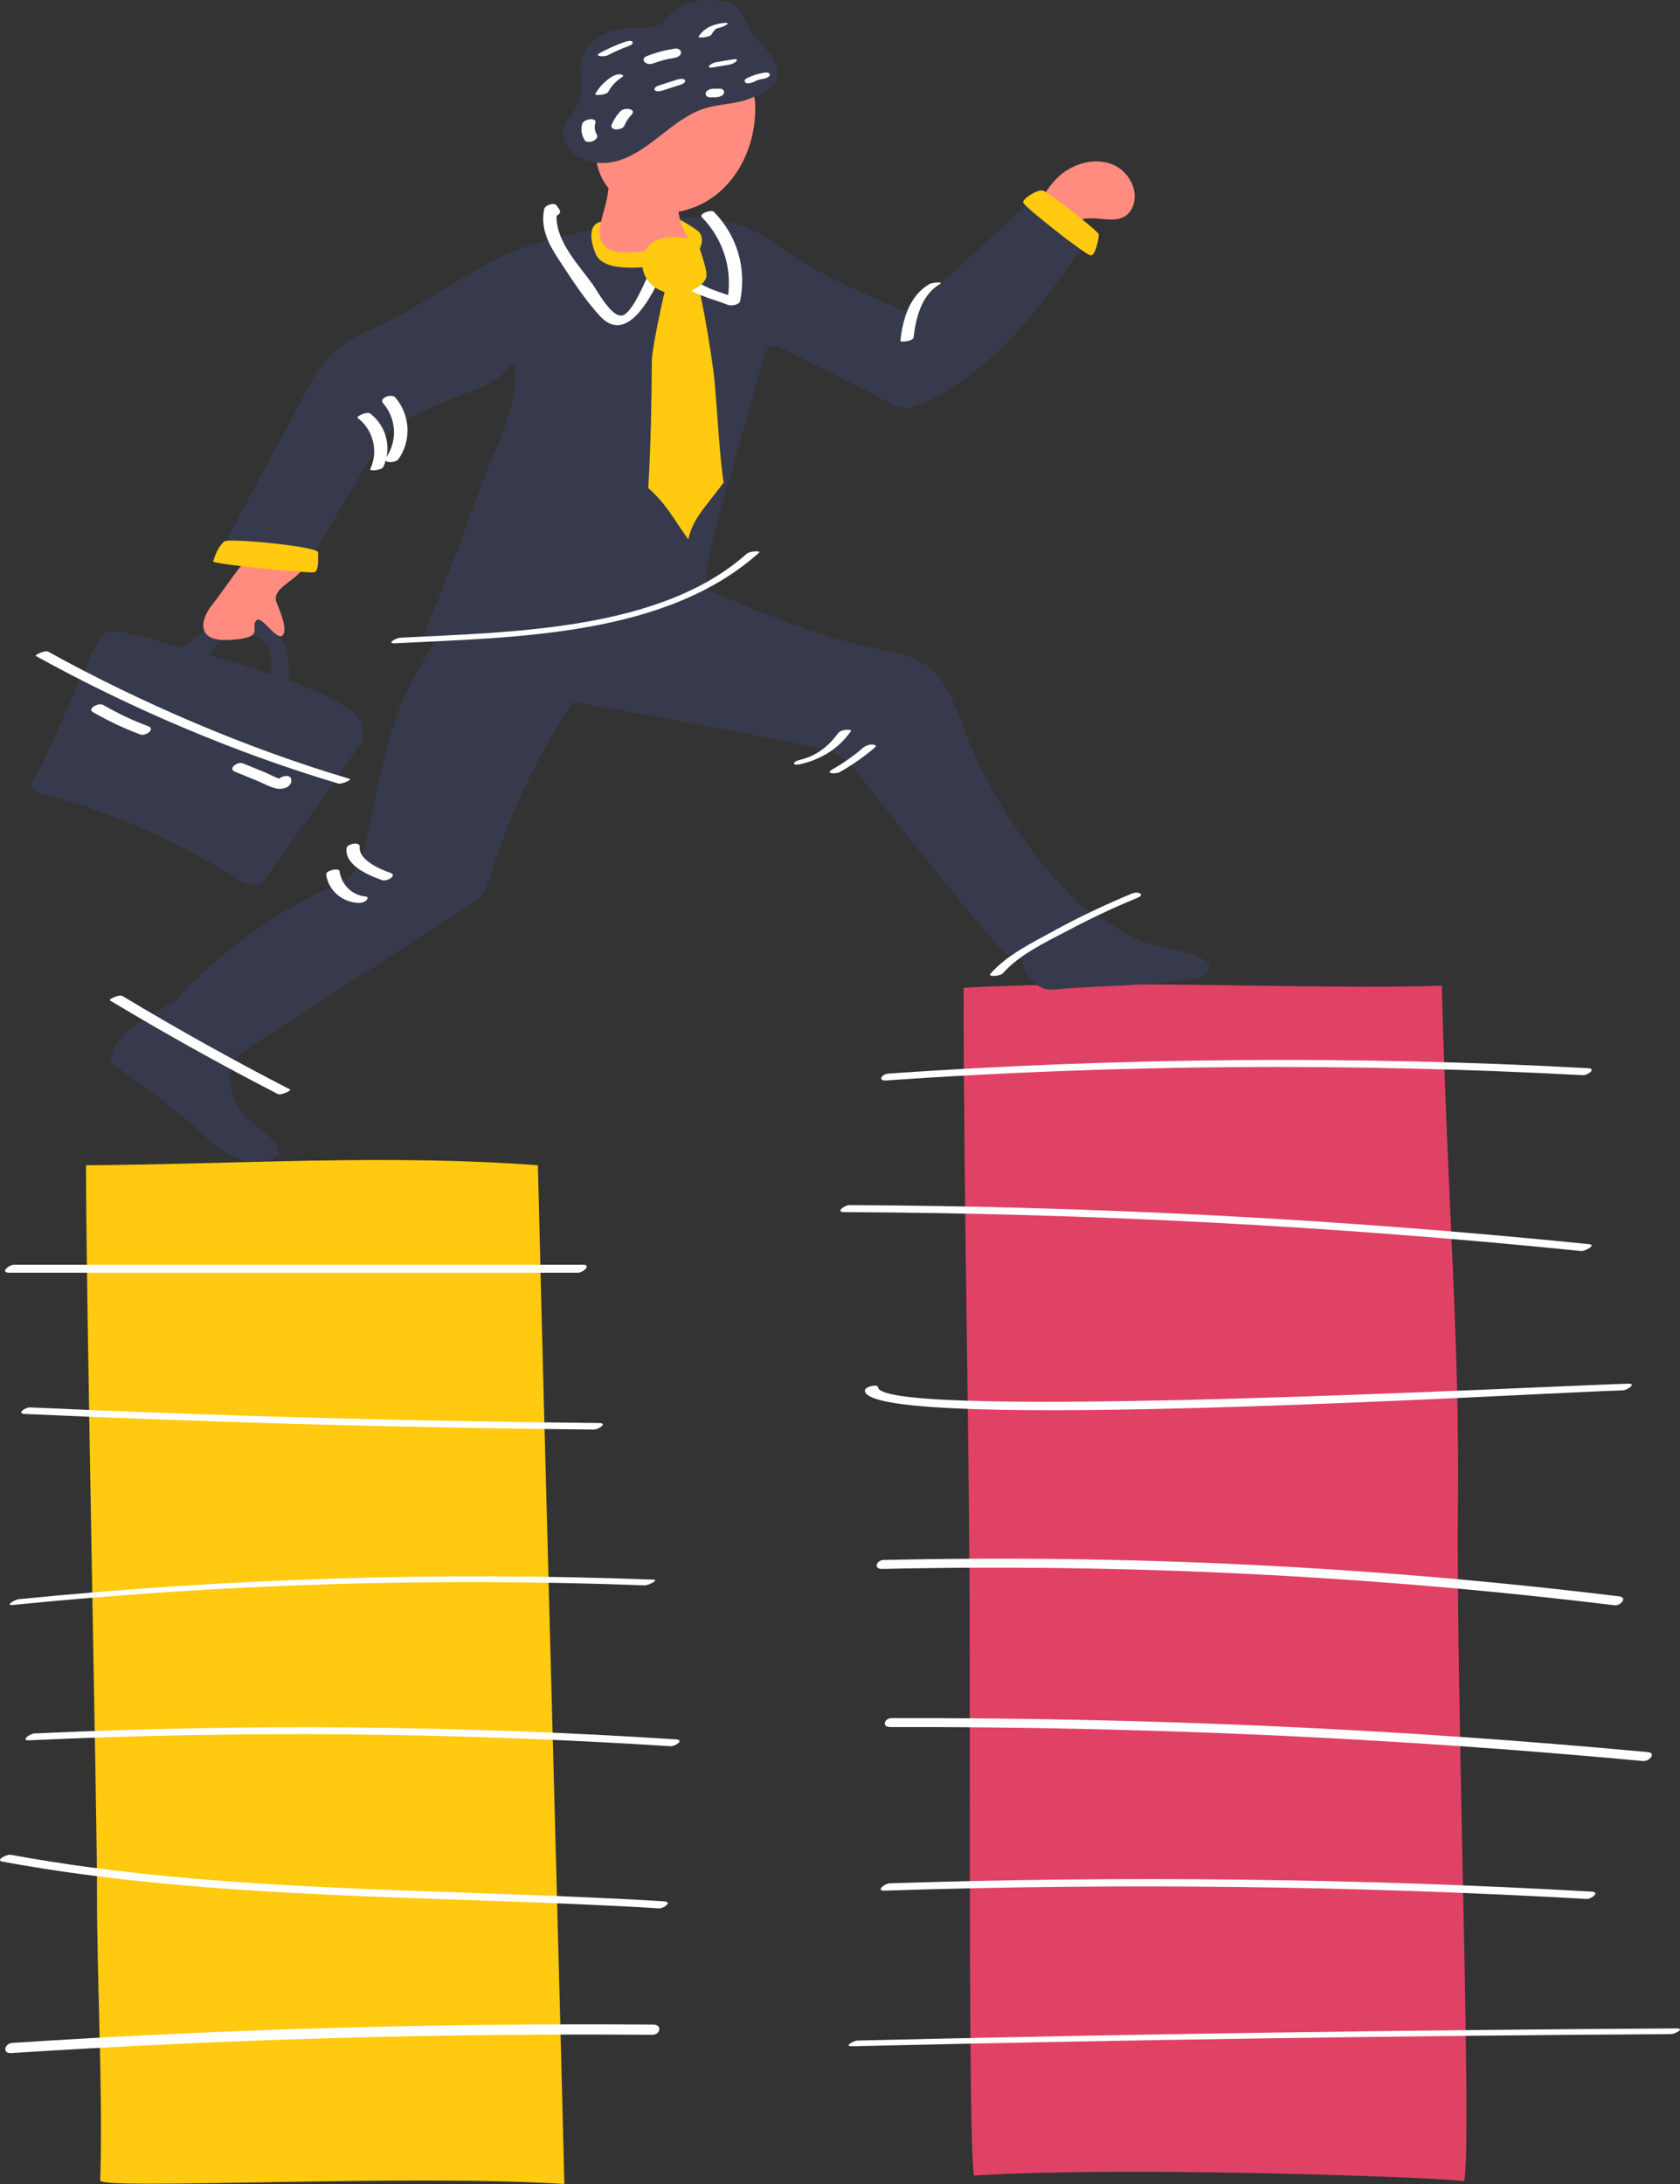 <svg width="60" height="78" viewBox="0 0 60 78" fill="none" xmlns="http://www.w3.org/2000/svg">
<rect x="0" y="0" width="60" height="78" fill="#333333" stroke="none"/>
<g clip-path="url(#clip0)">
<path d="M7.481 22.451C7.845 22.2 8.231 21.944 8.675 21.916C9.372 21.876 9.983 22.451 10.196 23.105C10.409 23.76 10.317 24.472 10.202 25.15C9.954 25.172 9.706 25.15 9.47 25.076C9.689 24.671 9.689 24.193 9.683 23.732C9.683 23.476 9.672 23.202 9.51 22.997C9.441 22.912 9.355 22.849 9.262 22.798C8.813 22.565 8.277 22.673 7.862 22.923C7.591 23.088 7.176 23.914 6.951 23.948C6.698 23.988 6.392 23.721 6.386 23.459C6.375 23.06 7.188 22.65 7.481 22.451Z" fill="#373A4C"/>
<path d="M10.375 24.324C11.17 24.614 11.983 24.945 12.634 25.463C13.003 25.753 13.089 26.277 12.819 26.659L9.597 31.219C9.504 31.35 9.401 31.493 9.251 31.555C8.968 31.68 8.646 31.504 8.386 31.339C6.248 29.984 3.896 28.97 1.441 28.332C1.349 28.31 1.257 28.281 1.193 28.213C1.078 28.071 1.176 27.866 1.274 27.706C1.885 26.744 3.343 22.781 3.758 22.605C4.265 22.388 5.868 22.992 6.732 23.197C7.971 23.493 9.182 23.891 10.375 24.324Z" fill="#373A4C"/>
<path d="M7.545 21.642C7.239 22.029 6.893 22.923 8.19 22.855C9.545 22.787 8.893 22.411 9.164 22.149C9.337 21.984 9.85 22.832 10.063 22.713C10.236 22.616 10.173 22.212 9.885 21.54C9.649 20.982 10.646 20.748 10.888 20.19C11.055 19.797 11.28 19.353 11.089 18.966C11.026 18.829 10.911 18.721 10.784 18.642C10.45 18.431 10.012 18.425 9.637 18.55C9.262 18.676 9.441 19.302 9.164 19.581C8.484 20.264 8.138 20.891 7.545 21.642Z" fill="#FF8C7F"/>
<path d="M37.983 6.161C38.49 5.796 39.176 5.637 39.752 5.882C40.329 6.127 40.698 6.833 40.444 7.402C40.398 7.51 40.329 7.607 40.237 7.681C39.787 8.045 39.078 7.641 38.542 7.869C38.277 7.977 38.064 8.239 37.781 8.228C36.288 8.159 37.418 6.565 37.983 6.161Z" fill="#FF8C7F"/>
<path d="M20.156 78C19.862 66.1 19.493 53.368 19.211 41.616C13.77 41.212 8.531 41.582 3.072 41.616C3.067 46.063 3.47 65.132 3.464 67.415C3.453 70.644 3.683 74.709 3.58 77.875C3.568 78.222 14.629 77.641 20.156 78Z" fill="#FFCA10"/>
<path d="M34.778 77.698C34.634 76.417 34.634 69.51 34.634 59.404C34.634 51.381 34.415 43.296 34.415 35.279C40.087 34.966 46.738 35.353 51.493 35.205C51.712 43.387 52.133 47.771 52.069 53.881C52 60.935 52.594 76.981 52.283 77.909C52.519 77.806 40.6 77.339 34.778 77.698Z" fill="#E04265"/>
<path d="M18.184 20.316C16.242 21.694 14.767 23.703 14.035 25.953C13.81 26.647 13.654 27.365 13.499 28.082C13.36 28.737 13.216 29.386 13.078 30.041C12.991 30.451 12.893 30.878 12.605 31.185C12.386 31.419 12.075 31.555 11.781 31.692C9.55 32.728 7.545 34.237 5.942 36.088C6.87 36.389 7.66 37.084 8.063 37.961C10.957 36.082 13.85 34.203 16.744 32.33C16.882 32.239 17.026 32.148 17.136 32.028C17.343 31.8 17.441 31.498 17.533 31.202C18.219 29.044 19.199 26.977 20.45 25.076C20.328 25.036 25.971 26.027 28.899 26.647C29.349 26.744 29.816 26.846 30.184 27.12C30.565 27.399 30.801 27.826 31.089 28.196C31.971 29.335 35.124 33.246 35.729 33.89C35.816 33.981 35.914 34.078 36.04 34.1C36.179 34.123 36.311 34.066 36.438 34.004C37.095 33.685 37.937 32.654 38.594 32.335C36.743 30.536 35.297 28.338 34.386 25.941C34.092 25.167 33.816 24.324 33.153 23.817C32.617 23.413 31.925 23.294 31.262 23.157C29.435 22.77 27.677 22.104 25.965 21.369C25.199 21.039 24.432 20.697 23.614 20.526C22.922 20.378 22.207 20.361 21.504 20.344C20.196 20.304 19.481 20.35 18.184 20.316Z" fill="#373A4C"/>
<path d="M3.942 37.944C4.986 38.684 6.035 39.43 6.986 40.284C7.406 40.66 7.816 41.064 8.329 41.303C8.842 41.542 9.493 41.588 9.942 41.252C9.96 40.574 8.991 40.227 8.588 39.68C7.988 38.872 8.231 37.75 8.496 36.782C7.844 36.48 7.187 36.179 6.536 35.877C6.455 35.843 6.375 35.803 6.282 35.803C6.179 35.803 6.086 35.854 5.994 35.905C5.769 36.036 5.545 36.162 5.32 36.292C5.055 36.446 4.784 36.6 4.565 36.811C4.225 37.135 3.988 37.494 3.942 37.944Z" fill="#373A4C"/>
<path d="M37.631 35.342C39.297 35.188 41.234 35.222 42.882 34.92C43.084 34.88 43.291 34.55 43.153 34.402C42.773 33.998 41.626 33.901 40.859 33.651C39.603 33.241 38.018 31.367 36.796 32.409C35.943 33.133 36.41 35.456 37.631 35.342Z" fill="#373A4C"/>
<path d="M27.868 12.407C27.643 12.287 27.372 12.407 27.303 12.652L25.649 18.573C25.407 19.45 25.159 20.344 25.216 21.249C22.07 22.673 18.508 22.884 15.043 22.923C15.804 21.056 16.531 19.165 17.211 17.269C17.799 15.641 18.473 14.724 18.404 13.096C18.398 13.005 18.283 12.97 18.231 13.044C17.631 13.887 16.692 13.944 15.672 14.44C15.165 14.684 14.617 14.867 14.173 15.208C13.683 15.584 13.361 16.125 13.049 16.654C12.404 17.748 11.758 18.846 11.113 19.94C10.052 19.695 8.946 19.621 7.856 19.729C8.888 17.805 9.914 15.88 10.945 13.956C11.159 13.551 11.378 13.147 11.689 12.805C12.219 12.225 12.963 11.889 13.683 11.564C14.922 11.012 16.986 9.531 18.242 9.019C19.827 8.37 20.081 8.495 21.735 8.057C23.228 7.664 25.435 7.584 26.842 8.21C27.378 8.45 27.839 8.814 28.329 9.144C29.476 9.913 30.761 10.454 32.035 10.995C32.162 11.046 32.294 11.103 32.427 11.086C32.588 11.063 32.715 10.955 32.83 10.847C34.156 9.623 35.487 8.398 36.813 7.174C36.951 7.049 37.107 6.912 37.291 6.929C37.435 6.941 37.551 7.037 37.66 7.129C37.995 7.413 38.329 7.692 38.663 7.977C38.79 8.085 38.922 8.21 38.917 8.376C38.911 8.472 38.853 8.558 38.796 8.637C37.199 10.915 35.476 13.301 32.917 14.428C32.738 14.508 32.548 14.582 32.352 14.576C32.121 14.57 31.902 14.457 31.701 14.348C30.6 13.745 28.715 12.845 27.868 12.407Z" fill="#373A4C"/>
<path d="M21.556 7.914C21.124 7.914 20.98 8.341 21.268 9.053C21.556 9.765 22.963 9.554 24.006 9.446C25.049 9.338 25.268 8.484 24.905 8.233C24.542 7.983 23.931 7.556 23.285 7.59C22.64 7.624 21.556 7.914 21.556 7.914Z" fill="#FFCA10"/>
<path d="M21.712 6.867C21.718 6.81 21.724 6.747 21.758 6.702C21.833 6.605 21.989 6.633 22.104 6.667C22.796 6.861 23.516 6.935 24.231 6.889C24.144 7.482 24.294 8.108 24.64 8.598C23.948 8.746 22.473 9.224 21.799 8.922C21.038 8.586 21.654 7.539 21.712 6.867Z" fill="#FF8C7F"/>
<path d="M23.418 1.828C21.47 2.853 20.069 6.377 22.75 7.436C23.712 7.818 24.87 7.556 25.66 6.889C26.45 6.223 26.888 5.21 26.963 4.185C26.997 3.746 26.963 3.291 26.755 2.904C26.225 1.93 24.369 1.327 23.418 1.828Z" fill="#FF8C7F"/>
<path d="M27.551 2.01C27.314 1.646 26.94 1.378 26.75 0.991C26.617 0.723 26.519 0.421 26.288 0.233C26.006 1.17484e-05 25.602 0.011 25.234 1.17485e-05C24.369 -0.023 23.856 0.586 23.741 0.735C23.493 1.042 23.02 0.991 22.617 0.985C21.827 0.974 20.94 1.384 20.767 2.147C20.651 2.642 20.859 3.183 20.669 3.655C20.525 4.014 20.173 4.282 20.121 4.658C20.093 4.863 20.162 5.068 20.277 5.244C20.623 5.762 21.355 5.916 21.966 5.768C22.577 5.62 23.095 5.227 23.591 4.84C24.087 4.453 24.588 4.048 25.188 3.866C25.729 3.701 26.323 3.724 26.836 3.496C27.355 3.274 28.185 3.001 27.551 2.01Z" fill="#373A4C"/>
<path d="M8.012 19.336C8.162 19.211 11.36 19.513 11.36 19.729C11.36 19.945 11.395 20.407 11.216 20.441C11.038 20.475 7.579 20.156 7.614 20.048C7.649 19.94 7.758 19.547 8.012 19.336Z" fill="#FFCA10"/>
<path d="M37.263 6.81C37.476 6.895 39.245 8.267 39.245 8.376C39.245 8.484 39.136 9.121 38.957 9.121C38.778 9.121 36.577 7.379 36.542 7.237C36.507 7.094 37.084 6.736 37.263 6.81Z" fill="#FFCA10"/>
<path d="M3.32 25.434C3.862 25.747 4.427 26.015 5.015 26.232C5.199 26.3 5.568 26.038 5.291 25.935C4.732 25.73 4.202 25.474 3.689 25.178C3.522 25.081 3.101 25.309 3.32 25.434Z" fill="white"/>
<path d="M8.398 27.564C8.651 27.666 8.899 27.769 9.153 27.871C9.378 27.962 9.631 28.11 9.873 28.162C10.104 28.207 10.455 28.11 10.398 27.82C10.357 27.615 9.885 27.735 9.925 27.945C9.931 27.934 9.937 27.923 9.942 27.911C10.023 27.889 10.104 27.871 10.179 27.849C9.942 27.843 9.643 27.655 9.429 27.57C9.176 27.467 8.928 27.365 8.674 27.262C8.484 27.188 8.121 27.456 8.398 27.564Z" fill="white"/>
<path d="M23.326 2.266C23.568 2.175 23.81 2.107 24.064 2.073C24.162 2.055 24.317 2.004 24.323 1.885C24.329 1.776 24.202 1.72 24.104 1.737C23.758 1.788 23.435 1.873 23.113 1.999C22.819 2.112 23.084 2.363 23.326 2.266Z" fill="white"/>
<path d="M23.637 3.24C23.845 3.171 24.052 3.109 24.259 3.041C24.317 3.023 24.496 2.966 24.467 2.875C24.444 2.79 24.265 2.818 24.208 2.836C24 2.904 23.793 2.966 23.585 3.035C23.527 3.052 23.349 3.109 23.378 3.2C23.407 3.285 23.579 3.257 23.637 3.24Z" fill="white"/>
<path d="M21.845 2.744C21.597 2.904 21.401 3.103 21.257 3.359C21.222 3.422 21.66 3.399 21.723 3.28C21.845 3.063 21.994 2.898 22.208 2.761C22.294 2.705 22.254 2.682 22.179 2.659C22.087 2.631 21.919 2.693 21.845 2.744Z" fill="white"/>
<path d="M22.162 3.969C22.029 4.111 21.925 4.259 21.85 4.441C21.747 4.68 22.219 4.669 22.3 4.487C22.363 4.339 22.444 4.213 22.553 4.1C22.755 3.883 22.3 3.821 22.162 3.969Z" fill="white"/>
<path d="M25.412 1.23C25.464 1.144 25.551 1.002 25.666 0.996C25.787 0.985 26.185 0.797 25.873 0.82C25.505 0.848 25.142 0.991 24.945 1.315C24.922 1.361 25.343 1.344 25.412 1.23Z" fill="white"/>
<path d="M25.487 2.403C25.677 2.369 25.873 2.34 26.064 2.306C26.254 2.272 26.484 2.067 26.15 2.124C25.96 2.158 25.764 2.186 25.574 2.221C25.378 2.255 25.153 2.46 25.487 2.403Z" fill="white"/>
<path d="M25.349 3.473C25.412 3.473 25.476 3.473 25.539 3.473C25.637 3.473 25.81 3.445 25.85 3.337C25.885 3.24 25.816 3.166 25.712 3.166C25.648 3.166 25.585 3.166 25.522 3.166C25.424 3.166 25.251 3.194 25.21 3.302C25.176 3.399 25.245 3.473 25.349 3.473Z" fill="white"/>
<path d="M26.968 2.904C27.049 2.858 27.136 2.835 27.222 2.824C27.291 2.813 27.487 2.767 27.493 2.676C27.499 2.579 27.36 2.585 27.291 2.596C27.072 2.63 26.876 2.693 26.68 2.79C26.599 2.83 26.559 2.892 26.634 2.955C26.709 3.012 26.899 2.938 26.968 2.904Z" fill="white"/>
<path d="M21.718 1.97C21.954 1.845 22.196 1.737 22.45 1.645C22.507 1.623 22.634 1.566 22.588 1.492C22.542 1.423 22.334 1.486 22.283 1.509C21.994 1.611 21.718 1.737 21.447 1.879C21.164 2.027 21.591 2.033 21.718 1.97Z" fill="white"/>
<path d="M20.79 4.435C20.738 4.64 20.773 4.817 20.876 4.999C20.974 5.17 21.43 5.005 21.309 4.794C21.228 4.658 21.228 4.538 21.263 4.39C21.326 4.179 20.842 4.236 20.79 4.435Z" fill="white"/>
<path d="M23.153 17.429C23.804 18.004 24.075 18.567 24.582 19.262C24.75 18.511 25.159 18.158 25.845 17.235C25.701 16.347 25.62 14.701 25.522 13.642C25.424 12.583 24.899 9.588 24.727 9.548C24.577 9.753 24.231 9.674 23.971 9.657C23.868 9.651 23.28 12.418 23.28 12.874C23.274 14.366 23.239 15.937 23.153 17.429Z" fill="#FFCA10"/>
<path d="M0.323 45.454C7.095 45.454 13.867 45.454 20.64 45.454C20.83 45.454 21.135 45.169 20.818 45.169C14.046 45.169 7.274 45.169 0.501 45.169C0.311 45.169 -1.32471e-05 45.454 0.323 45.454Z" fill="white"/>
<path d="M0.888 50.499C7.66 50.806 14.432 50.988 21.211 51.057C21.372 51.057 21.718 50.823 21.401 50.823C14.623 50.755 7.85 50.573 1.078 50.265C0.917 50.254 0.571 50.482 0.888 50.499Z" fill="white"/>
<path d="M0.461 57.32C7.965 56.568 15.487 56.335 23.026 56.62C23.136 56.625 23.568 56.426 23.331 56.415C15.758 56.13 8.202 56.363 0.663 57.115C0.53 57.132 0.156 57.349 0.461 57.32Z" fill="white"/>
<path d="M1.038 62.154C8.674 61.801 16.311 61.875 23.948 62.365C24.115 62.376 24.456 62.137 24.139 62.12C16.507 61.625 8.87 61.556 1.228 61.909C1.066 61.915 0.726 62.171 1.038 62.154Z" fill="white"/>
<path d="M0.087 66.487C7.683 67.888 15.822 67.683 23.527 68.155C23.695 68.167 24.035 67.927 23.718 67.905C16.058 67.432 7.931 67.632 0.381 66.242C0.236 66.219 -0.179 66.436 0.087 66.487Z" fill="white"/>
<path d="M0.398 73.325C8.023 72.83 15.66 72.614 23.303 72.671C23.579 72.671 23.66 72.312 23.337 72.306C15.695 72.249 8.058 72.466 0.432 72.961C0.161 72.984 0.075 73.348 0.398 73.325Z" fill="white"/>
<path d="M31.654 38.587C39.937 38.012 48.231 37.955 56.525 38.399C56.697 38.411 57.032 38.166 56.715 38.149C48.38 37.699 40.052 37.767 31.723 38.342C31.499 38.359 31.326 38.61 31.654 38.587Z" fill="white"/>
<path d="M30.144 43.29C38.94 43.33 47.718 43.791 56.467 44.679C56.605 44.697 57.02 44.463 56.761 44.435C47.977 43.546 39.164 43.08 30.334 43.04C30.162 43.04 29.827 43.29 30.144 43.29Z" fill="white"/>
<path d="M30.888 49.673C31.038 51.205 55.257 49.724 57.96 49.656C58.121 49.65 58.467 49.405 58.15 49.417C55.793 49.474 31.482 50.755 31.36 49.548C31.349 49.417 30.876 49.514 30.888 49.673Z" fill="white"/>
<path d="M31.51 56.033C40.254 55.84 48.974 56.272 57.654 57.331C57.873 57.36 58.144 57.052 57.822 57.012C49.101 55.948 40.34 55.515 31.556 55.714C31.297 55.72 31.182 56.044 31.51 56.033Z" fill="white"/>
<path d="M31.798 61.681C40.778 61.659 49.741 62.063 58.68 62.894C58.899 62.917 59.17 62.604 58.847 62.575C49.868 61.738 40.865 61.34 31.845 61.362C31.585 61.362 31.476 61.681 31.798 61.681Z" fill="white"/>
<path d="M31.585 67.523C39.948 67.25 48.306 67.347 56.657 67.819C56.836 67.831 57.159 67.575 56.842 67.557C48.49 67.085 40.133 66.988 31.77 67.261C31.597 67.267 31.268 67.535 31.585 67.523Z" fill="white"/>
<path d="M30.427 73.081C40.173 72.853 49.925 72.705 59.678 72.648C59.816 72.648 60.191 72.443 59.879 72.443C50.127 72.5 40.381 72.648 30.628 72.876C30.49 72.881 30.116 73.086 30.427 73.081Z" fill="white"/>
<path d="M1.274 23.424C4.634 25.286 8.392 26.886 12.087 27.985C12.19 28.014 12.6 27.849 12.479 27.814C8.83 26.733 5.043 25.11 1.724 23.276C1.602 23.208 1.228 23.402 1.274 23.424Z" fill="white"/>
<path d="M12.375 30.297C12.312 30.912 13.182 31.271 13.655 31.436C13.81 31.493 14.208 31.265 13.943 31.174C13.58 31.049 12.802 30.718 12.848 30.246C12.865 30.046 12.392 30.132 12.375 30.297Z" fill="white"/>
<path d="M11.649 31.236C11.729 31.794 12.191 32.193 12.75 32.244C12.848 32.256 13.015 32.233 13.084 32.153C13.136 32.09 13.159 32.028 13.049 32.017C12.559 31.971 12.191 31.584 12.127 31.111C12.104 30.986 11.626 31.083 11.649 31.236Z" fill="white"/>
<path d="M28.617 27.285C29.338 27.114 29.966 26.721 30.387 26.118C30.439 26.044 30.214 26.066 30.196 26.066C30.104 26.078 29.977 26.118 29.92 26.197C29.591 26.664 29.136 27 28.577 27.137C28.531 27.148 28.34 27.2 28.358 27.273C28.381 27.342 28.583 27.291 28.617 27.285Z" fill="white"/>
<path d="M30 27.57C30.45 27.313 30.865 27.023 31.257 26.687C31.343 26.613 31.182 26.59 31.142 26.59C31.032 26.59 30.911 26.636 30.825 26.704C30.485 27 30.116 27.256 29.718 27.484C29.447 27.644 29.874 27.644 30 27.57Z" fill="white"/>
<path d="M14.098 22.975C18.346 22.758 23.752 22.741 27.101 19.746C27.21 19.649 26.761 19.689 26.669 19.775C23.591 22.53 18.242 22.57 14.3 22.775C14.162 22.775 13.787 22.986 14.098 22.975Z" fill="white"/>
<path d="M19.983 7.493C19.954 7.448 19.925 7.402 19.891 7.351C19.798 7.203 19.464 7.328 19.435 7.47C19.297 8.131 19.579 8.7 19.937 9.241C20.386 9.924 20.888 10.716 21.453 11.314C22.352 12.253 23.17 10.75 23.522 10.027C23.631 9.799 23.153 9.822 23.072 9.993C22.94 10.272 22.536 11.223 22.208 11.268C21.821 11.319 21.337 10.386 21.153 10.135C20.594 9.372 19.695 8.45 19.908 7.43C19.758 7.47 19.602 7.51 19.453 7.55C19.481 7.596 19.51 7.641 19.545 7.692C19.648 7.846 20.104 7.681 19.983 7.493Z" fill="white"/>
<path d="M25.067 7.755C25.868 8.586 26.19 9.691 25.96 10.818C26.104 10.773 26.242 10.727 26.386 10.676C25.862 10.465 25.003 10.289 24.657 9.822C24.571 9.702 24.116 9.856 24.213 9.998C24.577 10.494 25.458 10.67 26.006 10.892C26.11 10.932 26.404 10.892 26.433 10.75C26.669 9.588 26.334 8.433 25.505 7.573C25.401 7.465 24.951 7.636 25.067 7.755Z" fill="white"/>
<path d="M32.628 12.048C32.709 11.359 32.905 10.545 33.551 10.158C33.747 10.038 33.274 10.095 33.188 10.146C32.473 10.573 32.242 11.399 32.156 12.173C32.15 12.23 32.617 12.191 32.628 12.048Z" fill="white"/>
<path d="M13.677 14.394C14.162 14.952 14.202 15.743 13.787 16.347C13.649 16.552 14.127 16.546 14.236 16.393C14.703 15.715 14.652 14.815 14.116 14.195C13.977 14.041 13.528 14.223 13.677 14.394Z" fill="white"/>
<path d="M12.778 14.929C13.337 15.362 13.522 16.119 13.222 16.757C13.188 16.837 13.631 16.797 13.689 16.677C14 16.011 13.81 15.225 13.222 14.77C13.118 14.684 12.698 14.867 12.778 14.929Z" fill="white"/>
<path d="M24.945 8.757C24.801 8.535 24.49 8.484 24.219 8.472C23.914 8.461 23.591 8.478 23.337 8.643C22.928 8.905 22.83 9.509 23.072 9.919C23.314 10.334 23.839 10.545 24.323 10.488C24.657 10.448 25.222 10.164 25.234 9.833C25.239 9.554 24.945 8.757 24.945 8.757Z" fill="#FFCA10"/>
<path d="M3.925 35.729C5.885 36.907 7.885 38.023 9.919 39.071C10.04 39.134 10.421 38.94 10.363 38.912C8.329 37.864 6.329 36.748 4.369 35.569C4.254 35.507 3.862 35.695 3.925 35.729Z" fill="white"/>
<path d="M35.816 34.761C36.409 34.083 37.383 33.633 38.179 33.212C38.974 32.791 39.787 32.409 40.617 32.068C40.922 31.942 40.64 31.823 40.438 31.908C39.464 32.312 38.513 32.762 37.591 33.269C36.83 33.69 35.954 34.112 35.378 34.772C35.257 34.903 35.723 34.863 35.816 34.761Z" fill="white"/>
</g>
<defs>
<clipPath id="clip0">
<rect width="60" height="78" fill="white"/>
</clipPath>
</defs>
</svg>
